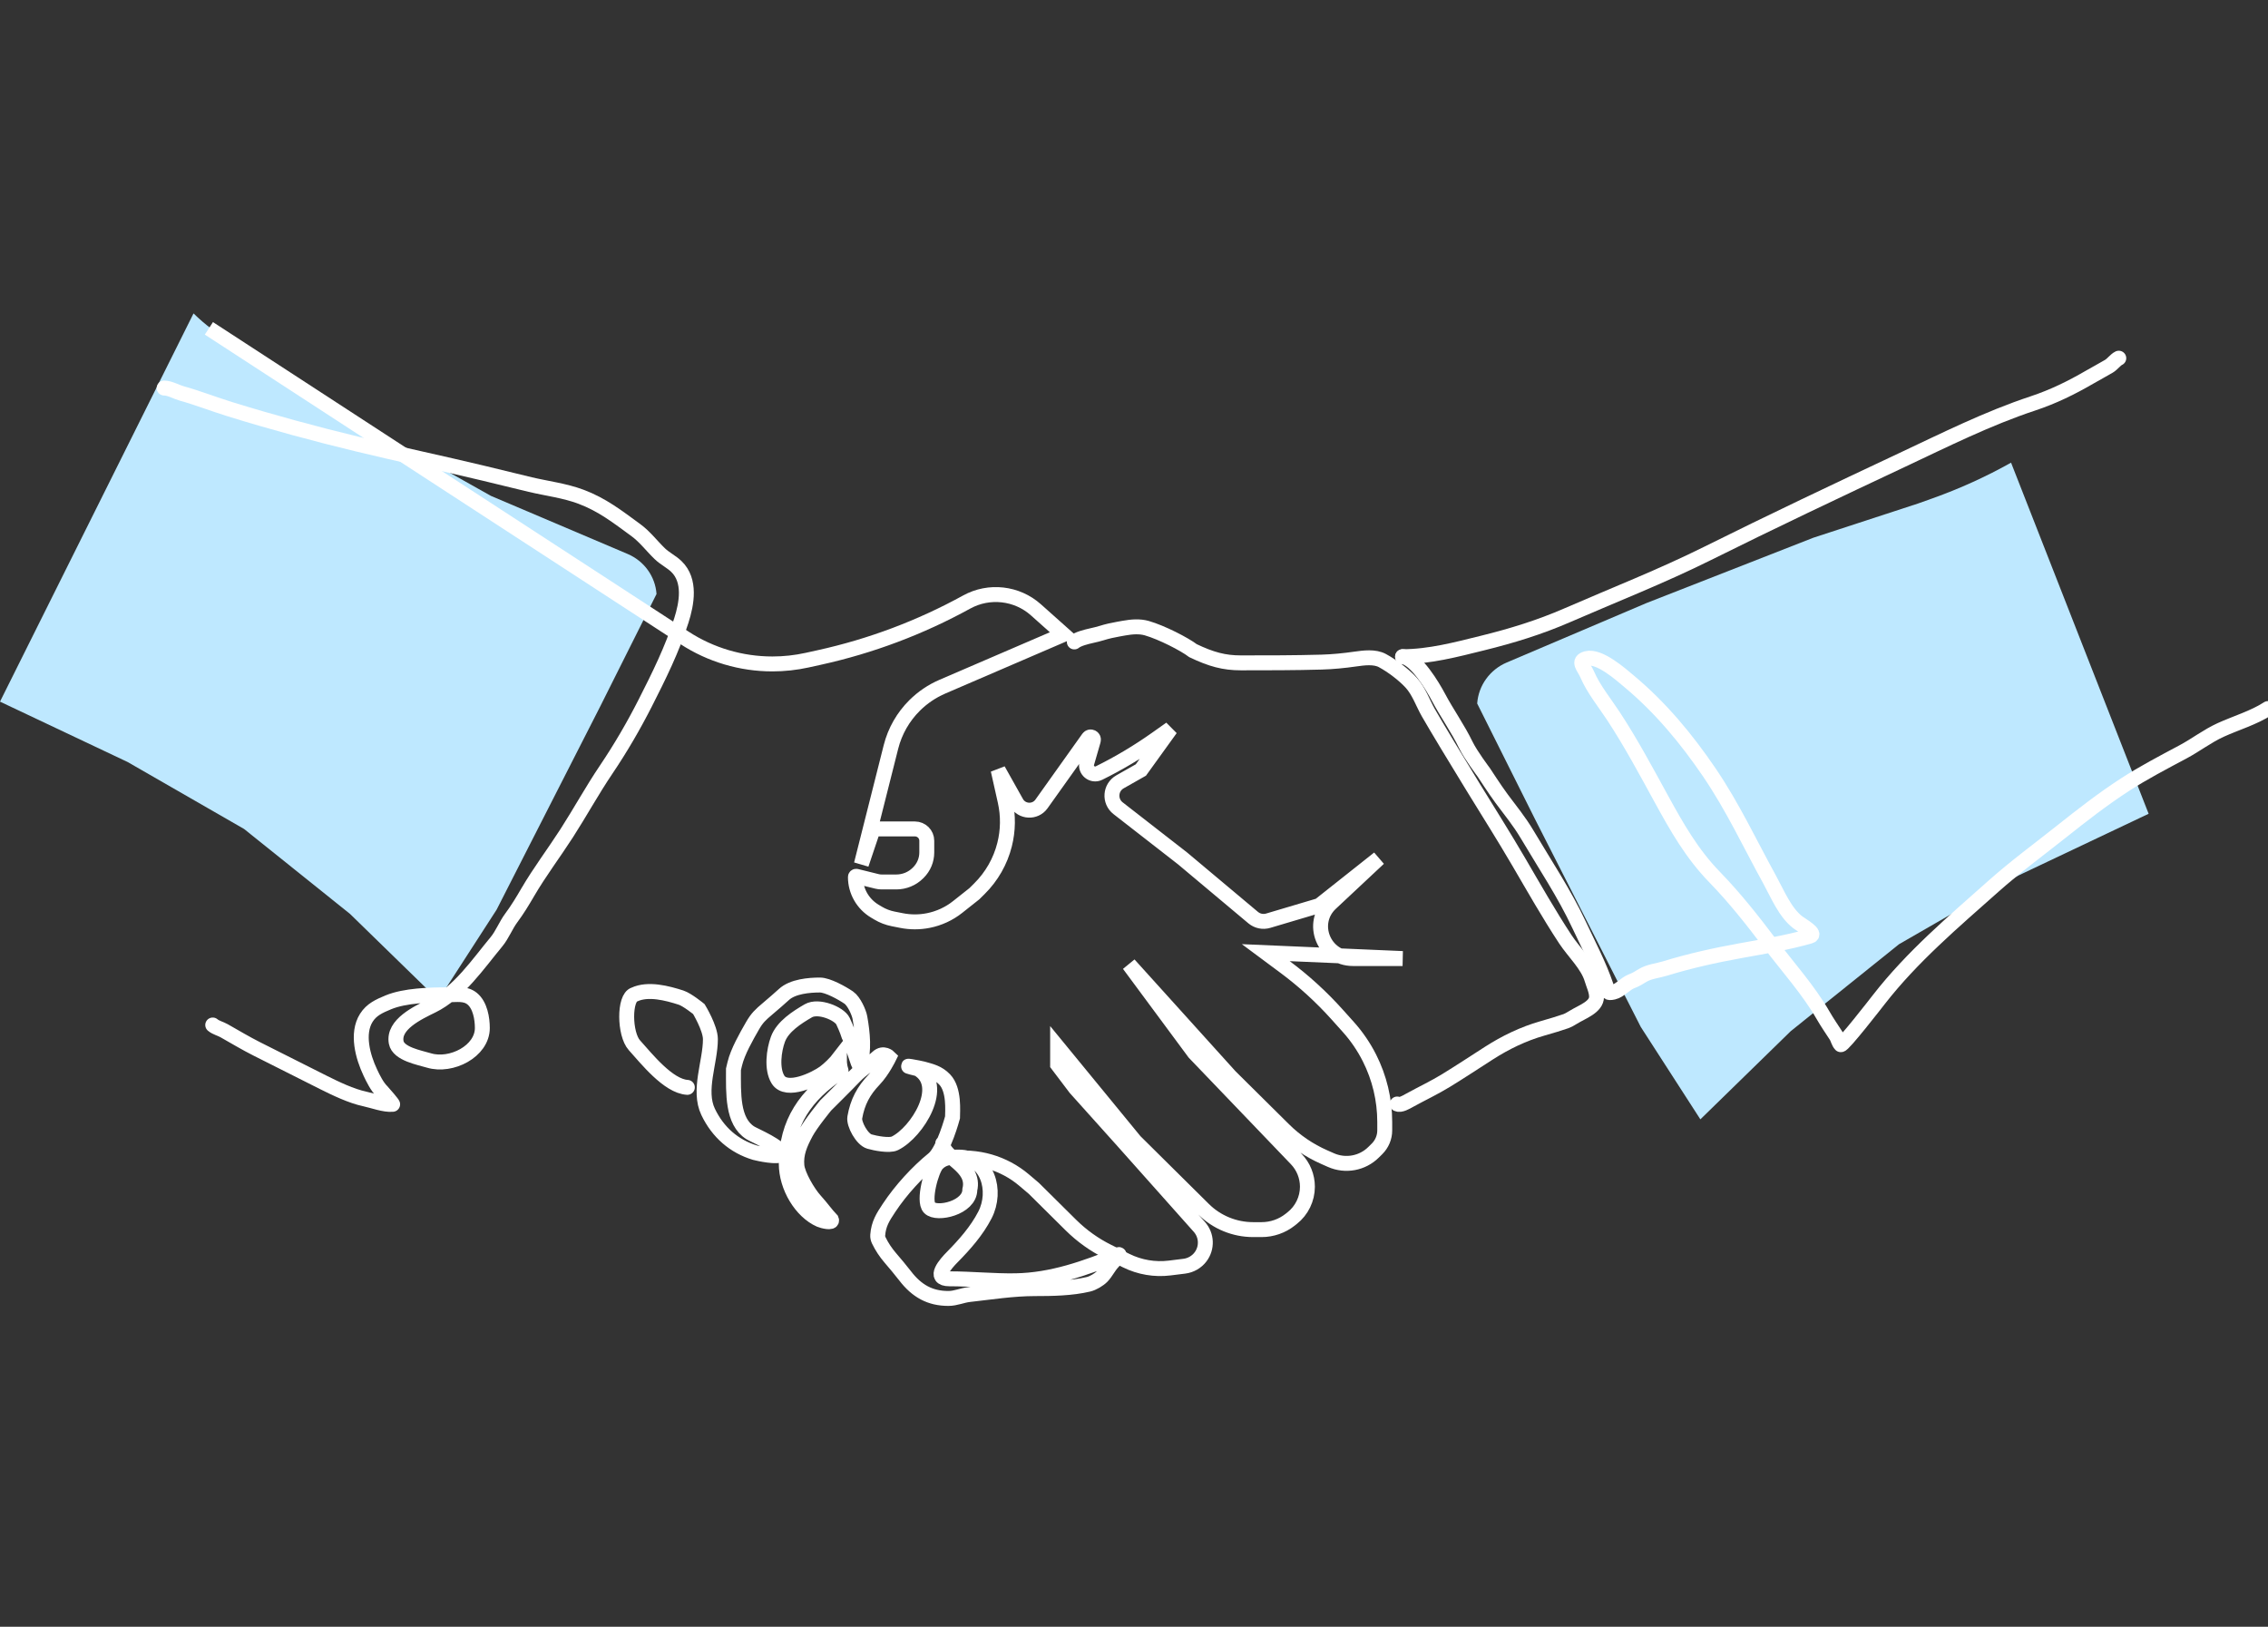 <svg width="152" height="109" viewBox="0 0 152 109" fill="none" xmlns="http://www.w3.org/2000/svg">
<rect x="0" y="0" width="152" height="109" fill="#333333" stroke="none"/>
<g clip-path="url(#clip0_897_19515)">
<path d="M46.065 72.857C44.779 72.778 43.314 70.915 42.517 70.034C41.84 69.285 41.816 66.842 42.517 66.638C43.438 66.21 44.708 66.543 45.639 66.842C46.059 66.977 46.838 67.613 46.838 67.613C46.838 67.613 47.611 68.887 47.611 69.63C47.611 71.164 46.766 73.054 47.459 74.502C48.112 75.864 49.194 76.813 50.609 77.235C50.767 77.282 52.261 77.607 52.339 77.323C52.463 76.869 50.563 76.079 50.288 75.905C49.066 75.134 49.156 73.26 49.156 71.647L49.244 71.28C49.439 70.465 50.016 69.457 50.43 68.737C50.737 68.201 50.973 67.987 51.438 67.594C51.825 67.265 52.279 66.875 52.535 66.638C53.123 66.091 54.24 66 54.951 66C55.468 66 56.425 66.53 56.883 66.842C57.229 67.079 57.569 67.833 57.631 68.187C57.82 69.27 57.923 70.337 57.631 71.403C57.578 71.596 56.983 69.508 56.883 69.371C56.883 69.371 56.748 68.946 56.497 68.42C56.254 67.913 54.853 67.332 54.173 67.727C53.421 68.163 52.454 68.777 52.138 69.63C51.861 70.379 51.701 71.622 52.138 72.331C52.707 73.256 54.661 72.3 55.244 71.871C55.578 71.625 55.998 71.215 56.252 70.884C56.252 71.871 56.52 71.691 56.252 71.871C54.023 73.366 52.696 75.199 52.696 77.981C52.696 79.521 53.691 81.177 54.951 81.731C55.118 81.805 55.824 81.982 55.724 81.731C55.338 81.327 55.105 80.965 54.614 80.422C54.17 79.932 53.465 78.747 53.406 78.101C53.333 77.3 53.615 76.647 54.01 75.905C54.354 75.26 55.338 74.067 55.338 74.067C55.338 74.067 56.724 72.694 57.288 72.105C57.764 71.608 58.313 71.306 58.815 70.84C59.214 70.47 59.588 70.84 59.588 70.84C59.588 70.84 59.147 71.752 58.592 72.331C57.873 73.081 57.468 73.838 57.288 74.874C57.212 75.31 57.769 76.343 58.268 76.487C58.635 76.594 59.602 76.791 59.974 76.607C61.482 75.861 63.419 72.717 61.519 71.615C59.974 71.244 61.685 71.57 61.845 71.615C62.408 71.774 62.872 71.871 63.313 72.331C63.976 73.023 63.837 74.471 63.837 74.874C63.837 74.874 63.243 77.098 62.552 77.659C61.491 78.521 60.387 79.719 59.588 80.924C59.162 81.566 58.881 82.006 58.824 82.761C58.815 82.879 58.842 82.997 58.892 83.102C59.097 83.53 59.361 83.925 59.667 84.281C59.972 84.636 60.367 85.104 60.655 85.479C61.445 86.511 62.338 87 63.56 87C64.057 87 64.468 86.792 64.967 86.737C66.424 86.576 67.89 86.342 69.357 86.342C70.514 86.342 71.824 86.322 72.955 86.05C73.254 85.977 73.651 85.746 73.865 85.524C74.14 85.236 74.307 84.857 74.586 84.566C74.722 84.425 75.077 84.024 74.985 84.061C72.746 84.971 70.488 85.776 68.069 85.816C66.59 85.841 65.11 85.684 63.623 85.684C62.468 85.684 63.406 84.649 63.812 84.238C64.642 83.396 65.459 82.477 66.01 81.408C66.848 79.786 66.18 77.528 64.246 77.528C63.676 77.528 63.203 77.565 62.804 77.981C62.419 78.383 61.85 80.463 62.292 80.924C62.786 81.44 64.997 80.924 64.997 79.714C65.383 78.101 63.182 77.615 63.182 76.607" stroke="white" stroke-linecap="round"/>
<path d="M72 43.012C72.1 42.925 72.298 42.834 72.513 42.762C72.952 42.615 73.398 42.556 73.839 42.416C74.193 42.304 74.582 42.218 74.949 42.154C75.075 42.132 75.207 42.108 75.336 42.085C75.842 41.996 76.369 41.948 76.862 42.09C77.861 42.379 79.372 43.155 79.959 43.599C81.178 44.181 82.043 44.414 83.16 44.414C84.893 44.414 86.809 44.414 88.576 44.363C89.309 44.342 90.081 44.267 90.826 44.159C91.412 44.075 92.135 43.983 92.647 44.261C93.305 44.618 94.07 45.194 94.567 45.733C95.095 46.306 95.35 47.095 95.727 47.755C96.245 48.663 97.667 51.015 98.735 52.752C99.932 54.7 100.759 55.997 101.781 57.743C102.802 59.487 103.802 61.254 104.913 62.941C105.466 63.783 106.405 64.651 106.687 65.614C106.799 65.994 107 66.387 107 66.786C107 67.479 106.032 67.794 105.433 68.166C105.251 68.279 105.079 68.375 104.959 68.417C104.533 68.567 103.939 68.745 103.36 68.91C102.087 69.273 100.895 69.852 99.786 70.563C98.83 71.175 97.892 71.797 96.921 72.392C96.13 72.877 95.291 73.271 94.48 73.717C94.248 73.844 93.865 74.082 93.639 73.972" stroke="white" stroke-linecap="round"/>
<path d="M94 44C95.803 44 97.6 43.521 99.345 43.09C101.333 42.599 103.169 42.037 105.035 41.225C108.178 39.857 111.371 38.609 114.442 37.08C118.745 34.939 123.084 32.884 127.438 30.839C130.332 29.48 133.202 28.037 136.251 27.028C137.606 26.579 138.827 25.979 140.052 25.267C140.477 25.02 140.913 24.793 141.336 24.541C141.583 24.394 141.77 24.111 142 24" stroke="white" stroke-linecap="round"/>
<path d="M99 47.138C99.085 45.931 99.849 44.871 100.982 44.389L110.351 40.404L121.536 36.027L128.545 33.737L129.541 33.382C131.353 32.734 133.106 31.938 134.78 31L144 54.525L135.249 58.672L127.272 63.265L120.013 69.092L113.958 75L109.963 68.807L106.424 61.855L102.884 54.903L99 47.138Z" fill="#BEE8FF"/>
<path d="M94 44C94.907 44.099 96.045 46.039 96.399 46.708C96.965 47.776 97.717 48.833 98.239 49.914C98.57 50.599 99.436 51.744 99.436 51.744C99.436 51.744 100.204 52.929 100.632 53.504C101.24 54.32 101.827 55.032 102.346 55.906C103.538 57.918 104.843 59.861 105.834 61.98C106.459 63.315 107.167 64.651 107.642 66.051C107.783 66.463 107.684 66.575 108.135 66.477C108.553 66.386 108.937 65.897 109.357 65.744C109.622 65.649 109.852 65.502 110.088 65.358C110.528 65.091 111.102 65.043 111.589 64.893C113.24 64.385 114.936 64.009 116.637 63.701C118.167 63.423 119.816 63.157 121.307 62.724C121.801 62.581 120.752 61.998 120.496 61.804C119.632 61.151 119.113 59.868 118.613 58.96C117.268 56.519 116.128 54.062 114.551 51.744C113.019 49.494 111.292 47.412 109.184 45.652C108.652 45.208 107.192 43.898 106.332 44.125C105.686 44.295 106.165 44.703 106.373 45.187C106.795 46.174 107.558 47.105 108.146 48.003C109.308 49.777 110.311 51.647 111.328 53.504C112.375 55.415 113.385 57.2 114.916 58.773C116.263 60.157 117.457 61.676 118.619 63.212C119.812 64.79 121.205 66.33 122.188 68.038C122.457 68.504 122.763 68.951 123.057 69.401C123.169 69.569 123.219 69.853 123.365 69.997C123.483 70.112 125.775 67.157 125.92 66.971C128.148 64.109 130.88 61.8 133.594 59.386C135.048 58.092 136.641 56.924 138.167 55.712C139.539 54.622 140.928 53.541 142.402 52.584C143.654 51.773 144.981 51.084 146.297 50.381C147.155 49.924 147.938 49.315 148.824 48.911C149.847 48.445 151.065 48.086 152 47.475" stroke="white" stroke-linecap="round"/>
<path d="M44 39.8C43.917 38.622 43.17 37.587 42.062 37.117L32.902 33.226L23.454 27.922L16.899 23.692L15.596 22.963C14.636 22.426 13.752 21.766 12.97 21L0 47.012L8.557 51.059L16.357 55.544L23.454 61.232L29.375 67L33.281 60.954L36.742 54.167L40.202 47.381L44 39.8Z" fill="#BEE8FF"/>
<path d="M14 22L45.879 42.742C47.627 43.88 49.674 44.486 51.767 44.486C52.549 44.486 53.329 44.401 54.093 44.233L54.905 44.054C58.363 43.293 61.691 42.041 64.788 40.337C66.287 39.513 68.15 39.722 69.424 40.858L71.28 42.512L63.163 46.007C62.468 46.306 61.837 46.732 61.301 47.263C60.528 48.029 59.979 48.989 59.713 50.041L57.727 57.909L58.524 55.541H61.315C61.755 55.541 62.112 55.894 62.112 56.33V57.12C62.112 57.625 61.909 58.11 61.548 58.468L61.514 58.502C61.131 58.881 60.612 59.094 60.07 59.094H59.079C58.975 59.094 58.872 59.081 58.772 59.056L57.393 58.715C57.36 58.707 57.329 58.731 57.329 58.765C57.329 59.704 57.826 60.574 58.639 61.057L58.855 61.185C59.164 61.369 59.502 61.498 59.855 61.568L60.415 61.679C61.009 61.797 61.62 61.797 62.214 61.679C62.932 61.537 63.606 61.226 64.179 60.772L65.301 59.883L65.64 59.547C66.461 58.734 67.044 57.715 67.325 56.599C67.567 55.643 67.58 54.645 67.364 53.683L66.895 51.592L68.122 53.78C68.477 54.412 69.376 54.46 69.798 53.869L72.944 49.454C73.068 49.281 73.34 49.417 73.273 49.618L72.839 51.12C72.7 51.603 73.207 52.02 73.66 51.795C74.994 51.135 76.274 50.371 77.487 49.513L78.454 48.829L76.461 51.592L75.067 52.382C74.4 52.759 74.331 53.685 74.935 54.155L79.252 57.514L83.986 61.482C84.265 61.716 84.645 61.795 84.995 61.69L88.419 60.673L92.406 57.514L89.188 60.525C87.764 61.856 88.716 64.226 90.674 64.226H94L84.832 63.831L86.101 64.774C87.378 65.722 88.555 66.795 89.615 67.977L90.359 68.806C90.924 69.435 91.402 70.135 91.782 70.888C92.454 72.219 92.804 73.687 92.804 75.175V75.742C92.804 76.205 92.618 76.649 92.288 76.977L92.054 77.208C91.305 77.95 90.172 78.158 89.204 77.732L88.756 77.534C87.743 77.089 86.822 76.462 86.038 75.686L82.441 72.122L75.664 64.621L80.049 70.543L86.875 77.66C87.355 78.16 87.622 78.824 87.622 79.514C87.622 80.332 87.247 81.106 86.602 81.616L86.47 81.721C85.926 82.152 85.25 82.388 84.552 82.388H83.984C82.741 82.388 81.548 81.898 80.668 81.027L76.063 76.465L70.881 70.148V71.333L72.077 72.912L75.266 76.465L80.378 82.204C80.883 82.77 80.916 83.61 80.459 84.215C80.197 84.561 79.804 84.786 79.371 84.84L78.392 84.961C77.393 85.085 76.379 84.912 75.479 84.467L74.265 83.865C73.344 83.41 72.503 82.809 71.774 82.088L69.287 79.624L68.636 79.072C67.276 77.917 65.48 77.399 63.706 77.65" stroke="white"/>
<path d="M14.257 68.678C14.464 68.855 14.777 68.925 15.015 69.06C15.736 69.467 16.459 69.902 17.198 70.274C18.688 71.023 20.176 71.779 21.663 72.521C22.494 72.936 23.529 73.437 24.447 73.633C24.974 73.746 25.786 74.05 26.315 73.993C26.348 73.99 25.7 73.221 25.603 73.128C25.274 72.811 25.007 72.266 24.815 71.858C24.319 70.809 23.885 69.252 24.552 68.195C24.905 67.635 25.428 67.409 26.023 67.161C27.131 66.7 28.824 66.655 30.003 66.655C30.581 66.655 31.177 66.534 31.643 66.914C32.181 67.352 32.326 68.244 32.326 68.88C32.326 70.442 30.243 71.504 28.748 71.055C28.118 70.865 26.699 70.616 26.554 69.847C26.327 68.642 27.999 67.859 28.964 67.386C30.741 66.515 32.052 64.571 33.266 63.11C33.665 62.63 33.893 62.003 34.27 61.498C34.675 60.955 35.033 60.361 35.373 59.778C36.167 58.419 37.124 57.157 37.976 55.834C38.883 54.424 39.684 52.958 40.626 51.564C41.593 50.131 42.472 48.623 43.252 47.086C44.171 45.278 45.045 43.512 45.662 41.58C46.025 40.444 46.31 38.9 45.33 37.956C44.996 37.635 44.557 37.425 44.221 37.102C43.67 36.572 43.226 35.964 42.598 35.507C41.375 34.614 40.361 33.816 38.933 33.282C37.844 32.874 36.664 32.734 35.536 32.467C34.5 32.221 33.467 31.963 32.431 31.714C29.621 31.038 26.791 30.445 23.98 29.764C21.088 29.065 18.245 28.294 15.406 27.416C14.323 27.081 13.267 26.665 12.173 26.36C11.809 26.258 11.376 26 11 26" stroke="white" stroke-linecap="round"/>
</g>
<defs>
<clipPath id="clip0_897_19515">
<rect width="152" height="109" fill="white"/>
</clipPath>
</defs>
</svg>
